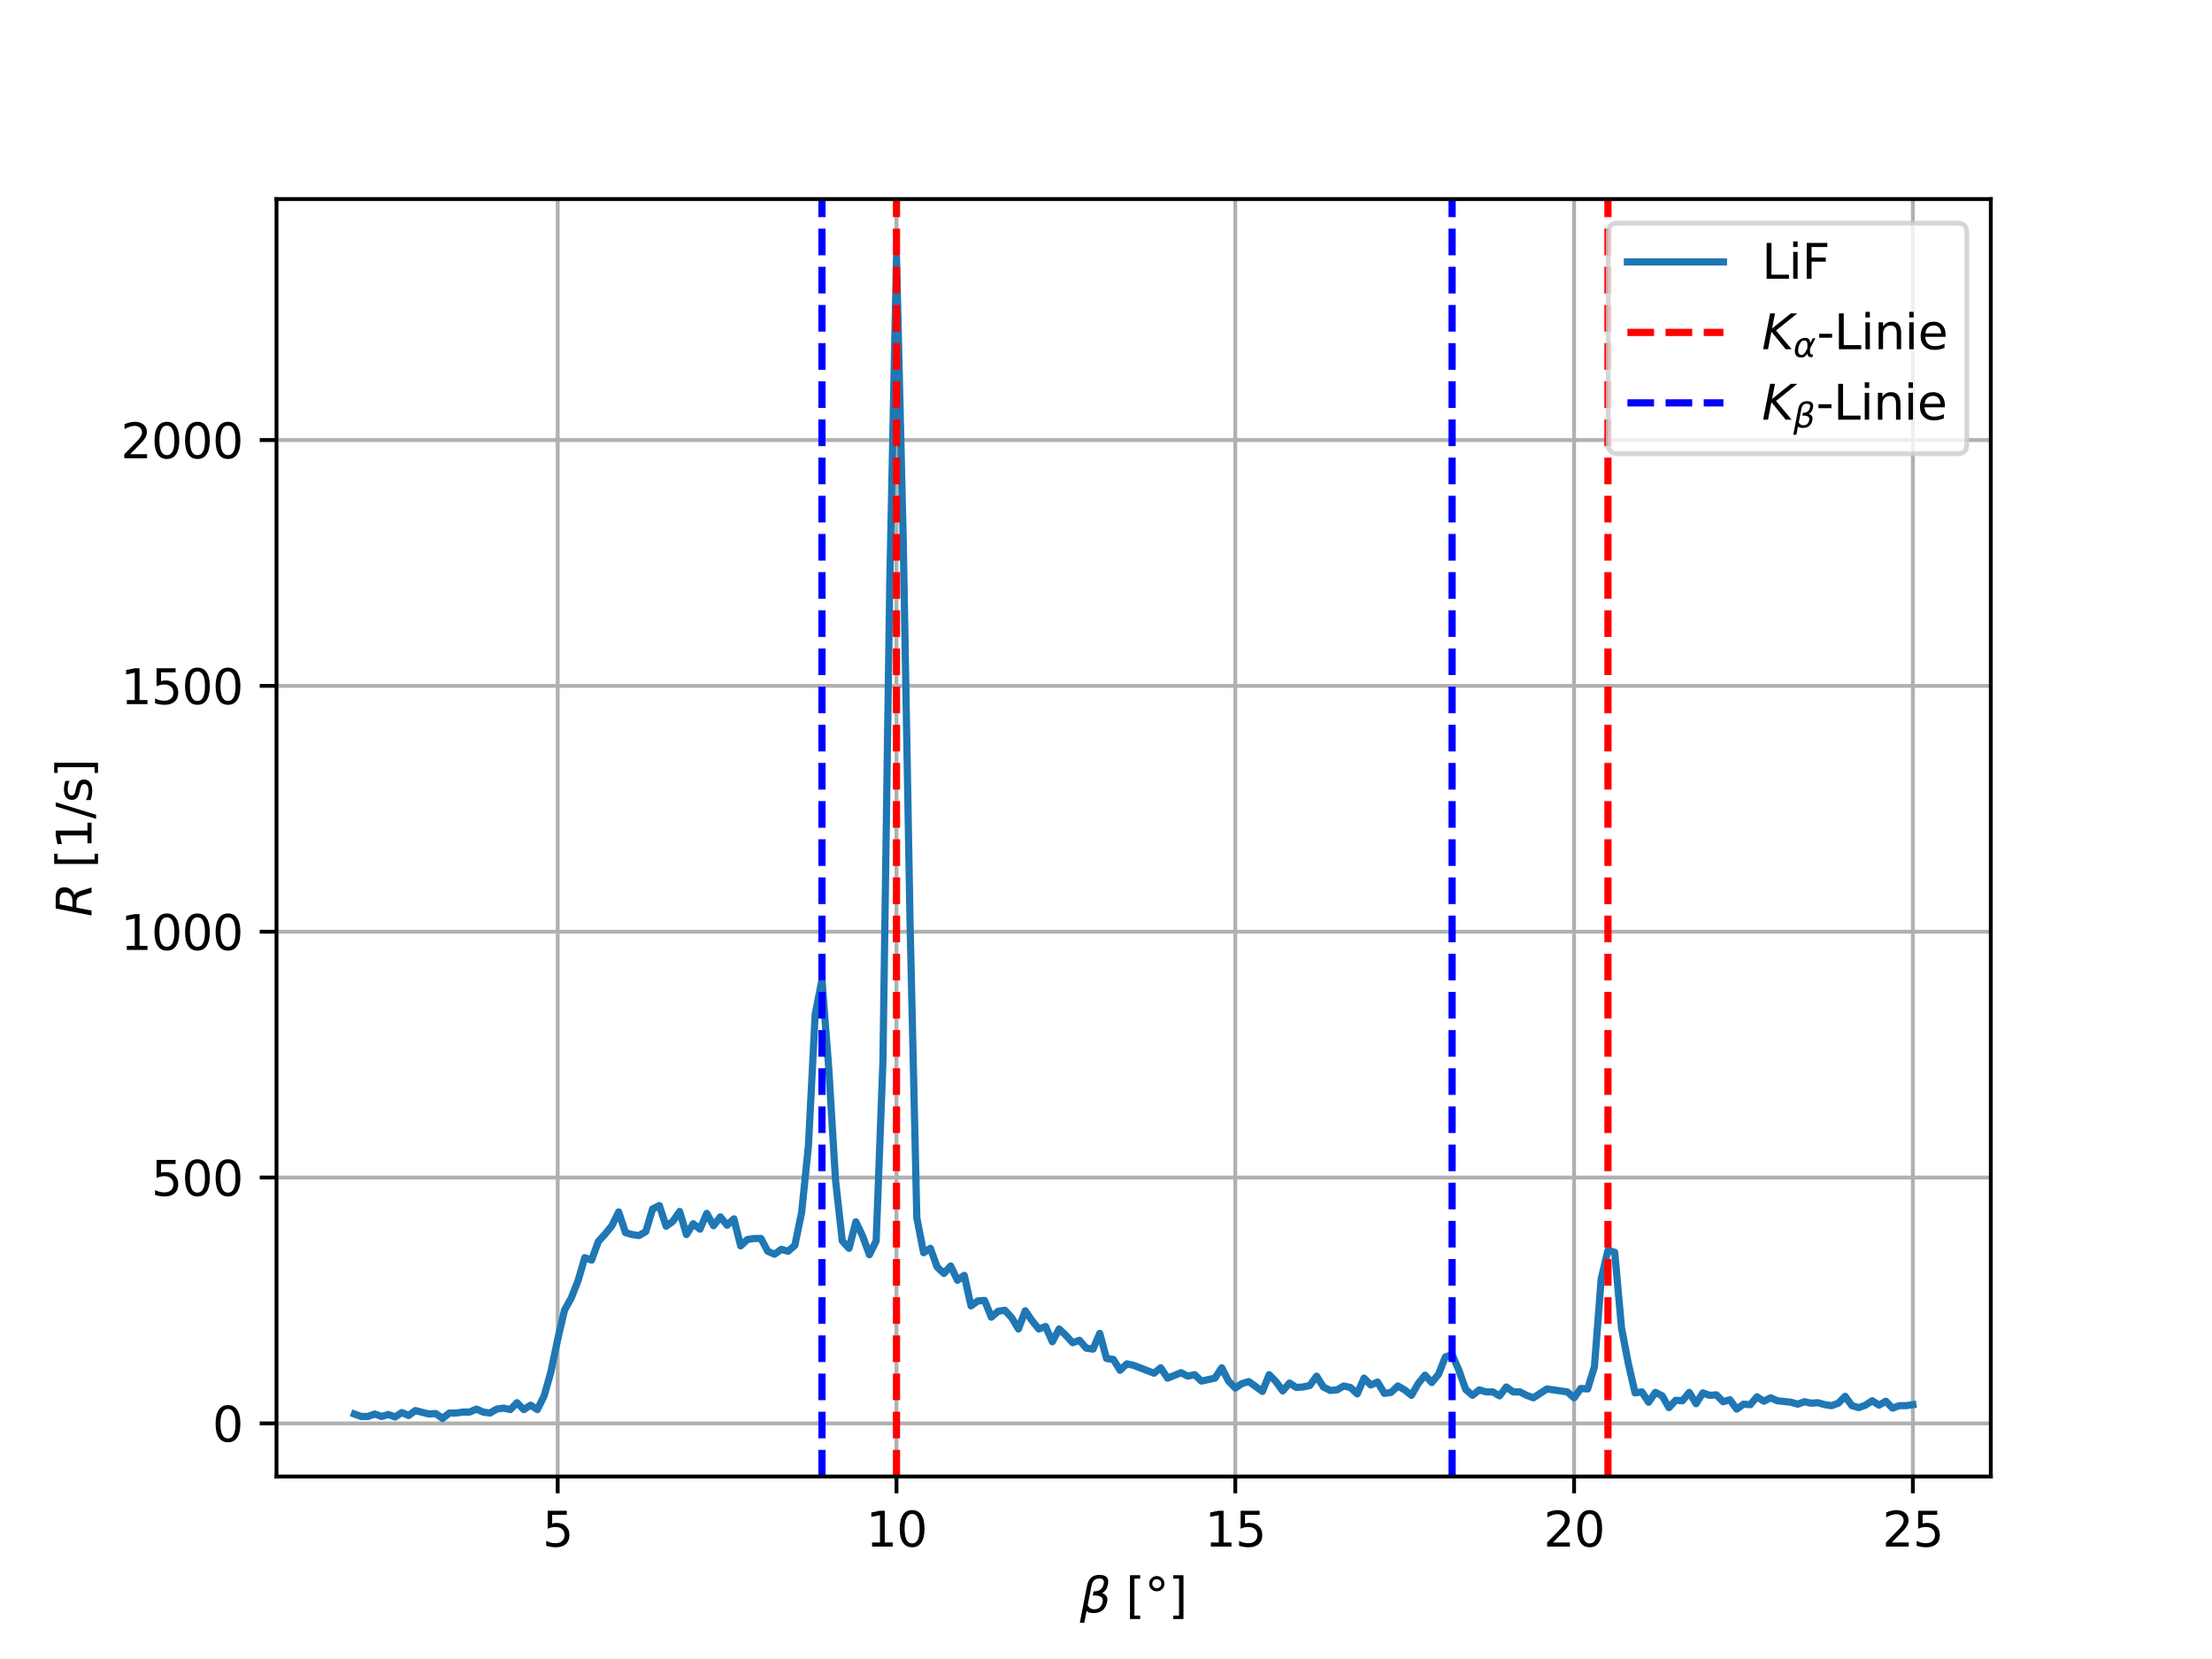 <?xml version="1.0" encoding="utf-8" standalone="no"?>
<!DOCTYPE svg PUBLIC "-//W3C//DTD SVG 1.1//EN"
  "http://www.w3.org/Graphics/SVG/1.1/DTD/svg11.dtd">
<svg xmlns:xlink="http://www.w3.org/1999/xlink" width="460.8pt" height="345.6pt" viewBox="0 0 460.8 345.6" xmlns="http://www.w3.org/2000/svg" version="1.1">
 <defs>
  <style type="text/css">*{stroke-linejoin: round; stroke-linecap: butt}</style>
 </defs>
 <g id="figure_1">
  <g id="patch_1">
   <path d="M 0 345.6 
L 460.8 345.6 
L 460.8 0 
L 0 0 
z
" style="fill: #ffffff"/>
  </g>
  <g id="axes_1">
   <g id="patch_2">
    <path d="M 57.6 307.584 
L 414.72 307.584 
L 414.72 41.472 
L 57.6 41.472 
z
" style="fill: #ffffff"/>
   </g>
   <g id="matplotlib.axis_1">
    <g id="xtick_1">
     <g id="line2d_1">
      <path d="M 116.179 307.584 
L 116.179 41.472 
" clip-path="url(#p7d086c4bce)" style="fill: none; stroke: #b0b0b0; stroke-width: 0.8; stroke-linecap: square"/>
     </g>
     <g id="line2d_2">
      <defs>
       <path id="mdf4150eb86" d="M 0 0 
L 0 3.5 
" style="stroke: #000000; stroke-width: 0.8"/>
      </defs>
      <g>
       <use xlink:href="#mdf4150eb86" x="116.179" y="307.584" style="stroke: #000000; stroke-width: 0.8"/>
      </g>
     </g>
     <g id="text_1">
      <!-- 5 -->
      <g transform="translate(112.998 322.182) scale(0.1 -0.1)">
       <defs>
        <path id="DejaVuSans-35" d="M 691 4666 
L 3169 4666 
L 3169 4134 
L 1269 4134 
L 1269 2991 
Q 1406 3038 1543 3061 
Q 1681 3084 1819 3084 
Q 2600 3084 3056 2656 
Q 3513 2228 3513 1497 
Q 3513 744 3044 326 
Q 2575 -91 1722 -91 
Q 1428 -91 1123 -41 
Q 819 9 494 109 
L 494 744 
Q 775 591 1075 516 
Q 1375 441 1709 441 
Q 2250 441 2565 725 
Q 2881 1009 2881 1497 
Q 2881 1984 2565 2268 
Q 2250 2553 1709 2553 
Q 1456 2553 1204 2497 
Q 953 2441 691 2322 
L 691 4666 
z
" transform="scale(0.016)"/>
       </defs>
       <use xlink:href="#DejaVuSans-35"/>
      </g>
     </g>
    </g>
    <g id="xtick_2">
     <g id="line2d_3">
      <path d="M 186.756 307.584 
L 186.756 41.472 
" clip-path="url(#p7d086c4bce)" style="fill: none; stroke: #b0b0b0; stroke-width: 0.8; stroke-linecap: square"/>
     </g>
     <g id="line2d_4">
      <g>
       <use xlink:href="#mdf4150eb86" x="186.756" y="307.584" style="stroke: #000000; stroke-width: 0.8"/>
      </g>
     </g>
     <g id="text_2">
      <!-- 10 -->
      <g transform="translate(180.394 322.182) scale(0.1 -0.1)">
       <defs>
        <path id="DejaVuSans-31" d="M 794 531 
L 1825 531 
L 1825 4091 
L 703 3866 
L 703 4441 
L 1819 4666 
L 2450 4666 
L 2450 531 
L 3481 531 
L 3481 0 
L 794 0 
L 794 531 
z
" transform="scale(0.016)"/>
        <path id="DejaVuSans-30" d="M 2034 4250 
Q 1547 4250 1301 3770 
Q 1056 3291 1056 2328 
Q 1056 1369 1301 889 
Q 1547 409 2034 409 
Q 2525 409 2770 889 
Q 3016 1369 3016 2328 
Q 3016 3291 2770 3770 
Q 2525 4250 2034 4250 
z
M 2034 4750 
Q 2819 4750 3233 4129 
Q 3647 3509 3647 2328 
Q 3647 1150 3233 529 
Q 2819 -91 2034 -91 
Q 1250 -91 836 529 
Q 422 1150 422 2328 
Q 422 3509 836 4129 
Q 1250 4750 2034 4750 
z
" transform="scale(0.016)"/>
       </defs>
       <use xlink:href="#DejaVuSans-31"/>
       <use xlink:href="#DejaVuSans-30" transform="translate(63.623 0)"/>
      </g>
     </g>
    </g>
    <g id="xtick_3">
     <g id="line2d_5">
      <path d="M 257.333 307.584 
L 257.333 41.472 
" clip-path="url(#p7d086c4bce)" style="fill: none; stroke: #b0b0b0; stroke-width: 0.8; stroke-linecap: square"/>
     </g>
     <g id="line2d_6">
      <g>
       <use xlink:href="#mdf4150eb86" x="257.333" y="307.584" style="stroke: #000000; stroke-width: 0.8"/>
      </g>
     </g>
     <g id="text_3">
      <!-- 15 -->
      <g transform="translate(250.971 322.182) scale(0.1 -0.1)">
       <use xlink:href="#DejaVuSans-31"/>
       <use xlink:href="#DejaVuSans-35" transform="translate(63.623 0)"/>
      </g>
     </g>
    </g>
    <g id="xtick_4">
     <g id="line2d_7">
      <path d="M 327.91 307.584 
L 327.91 41.472 
" clip-path="url(#p7d086c4bce)" style="fill: none; stroke: #b0b0b0; stroke-width: 0.8; stroke-linecap: square"/>
     </g>
     <g id="line2d_8">
      <g>
       <use xlink:href="#mdf4150eb86" x="327.91" y="307.584" style="stroke: #000000; stroke-width: 0.8"/>
      </g>
     </g>
     <g id="text_4">
      <!-- 20 -->
      <g transform="translate(321.548 322.182) scale(0.1 -0.1)">
       <defs>
        <path id="DejaVuSans-32" d="M 1228 531 
L 3431 531 
L 3431 0 
L 469 0 
L 469 531 
Q 828 903 1448 1529 
Q 2069 2156 2228 2338 
Q 2531 2678 2651 2914 
Q 2772 3150 2772 3378 
Q 2772 3750 2511 3984 
Q 2250 4219 1831 4219 
Q 1534 4219 1204 4116 
Q 875 4013 500 3803 
L 500 4441 
Q 881 4594 1212 4672 
Q 1544 4750 1819 4750 
Q 2544 4750 2975 4387 
Q 3406 4025 3406 3419 
Q 3406 3131 3298 2873 
Q 3191 2616 2906 2266 
Q 2828 2175 2409 1742 
Q 1991 1309 1228 531 
z
" transform="scale(0.016)"/>
       </defs>
       <use xlink:href="#DejaVuSans-32"/>
       <use xlink:href="#DejaVuSans-30" transform="translate(63.623 0)"/>
      </g>
     </g>
    </g>
    <g id="xtick_5">
     <g id="line2d_9">
      <path d="M 398.487 307.584 
L 398.487 41.472 
" clip-path="url(#p7d086c4bce)" style="fill: none; stroke: #b0b0b0; stroke-width: 0.8; stroke-linecap: square"/>
     </g>
     <g id="line2d_10">
      <g>
       <use xlink:href="#mdf4150eb86" x="398.487" y="307.584" style="stroke: #000000; stroke-width: 0.8"/>
      </g>
     </g>
     <g id="text_5">
      <!-- 25 -->
      <g transform="translate(392.125 322.182) scale(0.1 -0.1)">
       <use xlink:href="#DejaVuSans-32"/>
       <use xlink:href="#DejaVuSans-35" transform="translate(63.623 0)"/>
      </g>
     </g>
    </g>
    <g id="text_6">
     <!-- $\beta$ [°] -->
     <g transform="translate(224.96 335.962) scale(0.1 -0.1)">
      <defs>
       <path id="DejaVuSans-Oblique-3b2" d="M 872 216 
L 572 -1331 
L -6 -1331 
L 928 3478 
Q 1206 4903 2538 4903 
Q 3888 4903 3659 3700 
Q 3503 2844 2894 2531 
Q 3713 2250 3553 1416 
Q 3272 -69 1759 -66 
Q 1097 -63 872 216 
z
M 1019 966 
Q 1259 422 1875 425 
Q 2775 425 2966 1406 
Q 3138 2288 1675 2219 
L 1778 2750 
Q 2909 2731 3106 3750 
Q 3241 4438 2509 4434 
Q 1691 4434 1503 3459 
L 1019 966 
z
" transform="scale(0.016)"/>
       <path id="DejaVuSans-20" transform="scale(0.016)"/>
       <path id="DejaVuSans-5b" d="M 550 4863 
L 1875 4863 
L 1875 4416 
L 1125 4416 
L 1125 -397 
L 1875 -397 
L 1875 -844 
L 550 -844 
L 550 4863 
z
" transform="scale(0.016)"/>
       <path id="DejaVuSans-b0" d="M 1600 4347 
Q 1350 4347 1178 4173 
Q 1006 4000 1006 3750 
Q 1006 3503 1178 3333 
Q 1350 3163 1600 3163 
Q 1850 3163 2022 3333 
Q 2194 3503 2194 3750 
Q 2194 3997 2020 4172 
Q 1847 4347 1600 4347 
z
M 1600 4750 
Q 1800 4750 1984 4673 
Q 2169 4597 2303 4453 
Q 2447 4313 2519 4134 
Q 2591 3956 2591 3750 
Q 2591 3338 2302 3052 
Q 2013 2766 1594 2766 
Q 1172 2766 890 3047 
Q 609 3328 609 3750 
Q 609 4169 896 4459 
Q 1184 4750 1600 4750 
z
" transform="scale(0.016)"/>
       <path id="DejaVuSans-5d" d="M 1947 4863 
L 1947 -844 
L 622 -844 
L 622 -397 
L 1369 -397 
L 1369 4416 
L 622 4416 
L 622 4863 
L 1947 4863 
z
" transform="scale(0.016)"/>
      </defs>
      <use xlink:href="#DejaVuSans-Oblique-3b2" transform="translate(0 0.391)"/>
      <use xlink:href="#DejaVuSans-20" transform="translate(63.818 0.391)"/>
      <use xlink:href="#DejaVuSans-5b" transform="translate(95.605 0.391)"/>
      <use xlink:href="#DejaVuSans-b0" transform="translate(134.619 0.391)"/>
      <use xlink:href="#DejaVuSans-5d" transform="translate(184.619 0.391)"/>
     </g>
    </g>
   </g>
   <g id="matplotlib.axis_2">
    <g id="ytick_1">
     <g id="line2d_11">
      <path d="M 57.6 296.512 
L 414.72 296.512 
" clip-path="url(#p7d086c4bce)" style="fill: none; stroke: #b0b0b0; stroke-width: 0.8; stroke-linecap: square"/>
     </g>
     <g id="line2d_12">
      <defs>
       <path id="mda246a3797" d="M 0 0 
L -3.5 0 
" style="stroke: #000000; stroke-width: 0.8"/>
      </defs>
      <g>
       <use xlink:href="#mda246a3797" x="57.6" y="296.512" style="stroke: #000000; stroke-width: 0.8"/>
      </g>
     </g>
     <g id="text_7">
      <!-- 0 -->
      <g transform="translate(44.237 300.311) scale(0.1 -0.1)">
       <use xlink:href="#DejaVuSans-30"/>
      </g>
     </g>
    </g>
    <g id="ytick_2">
     <g id="line2d_13">
      <path d="M 57.6 245.301 
L 414.72 245.301 
" clip-path="url(#p7d086c4bce)" style="fill: none; stroke: #b0b0b0; stroke-width: 0.8; stroke-linecap: square"/>
     </g>
     <g id="line2d_14">
      <g>
       <use xlink:href="#mda246a3797" x="57.6" y="245.301" style="stroke: #000000; stroke-width: 0.8"/>
      </g>
     </g>
     <g id="text_8">
      <!-- 500 -->
      <g transform="translate(31.512 249.101) scale(0.1 -0.1)">
       <use xlink:href="#DejaVuSans-35"/>
       <use xlink:href="#DejaVuSans-30" transform="translate(63.623 0)"/>
       <use xlink:href="#DejaVuSans-30" transform="translate(127.246 0)"/>
      </g>
     </g>
    </g>
    <g id="ytick_3">
     <g id="line2d_15">
      <path d="M 57.6 194.091 
L 414.72 194.091 
" clip-path="url(#p7d086c4bce)" style="fill: none; stroke: #b0b0b0; stroke-width: 0.8; stroke-linecap: square"/>
     </g>
     <g id="line2d_16">
      <g>
       <use xlink:href="#mda246a3797" x="57.6" y="194.091" style="stroke: #000000; stroke-width: 0.8"/>
      </g>
     </g>
     <g id="text_9">
      <!-- 1000 -->
      <g transform="translate(25.15 197.89) scale(0.1 -0.1)">
       <use xlink:href="#DejaVuSans-31"/>
       <use xlink:href="#DejaVuSans-30" transform="translate(63.623 0)"/>
       <use xlink:href="#DejaVuSans-30" transform="translate(127.246 0)"/>
       <use xlink:href="#DejaVuSans-30" transform="translate(190.869 0)"/>
      </g>
     </g>
    </g>
    <g id="ytick_4">
     <g id="line2d_17">
      <path d="M 57.6 142.88 
L 414.72 142.88 
" clip-path="url(#p7d086c4bce)" style="fill: none; stroke: #b0b0b0; stroke-width: 0.8; stroke-linecap: square"/>
     </g>
     <g id="line2d_18">
      <g>
       <use xlink:href="#mda246a3797" x="57.6" y="142.88" style="stroke: #000000; stroke-width: 0.8"/>
      </g>
     </g>
     <g id="text_10">
      <!-- 1500 -->
      <g transform="translate(25.15 146.679) scale(0.1 -0.1)">
       <use xlink:href="#DejaVuSans-31"/>
       <use xlink:href="#DejaVuSans-35" transform="translate(63.623 0)"/>
       <use xlink:href="#DejaVuSans-30" transform="translate(127.246 0)"/>
       <use xlink:href="#DejaVuSans-30" transform="translate(190.869 0)"/>
      </g>
     </g>
    </g>
    <g id="ytick_5">
     <g id="line2d_19">
      <path d="M 57.6 91.669 
L 414.72 91.669 
" clip-path="url(#p7d086c4bce)" style="fill: none; stroke: #b0b0b0; stroke-width: 0.8; stroke-linecap: square"/>
     </g>
     <g id="line2d_20">
      <g>
       <use xlink:href="#mda246a3797" x="57.6" y="91.669" style="stroke: #000000; stroke-width: 0.8"/>
      </g>
     </g>
     <g id="text_11">
      <!-- 2000 -->
      <g transform="translate(25.15 95.468) scale(0.1 -0.1)">
       <use xlink:href="#DejaVuSans-32"/>
       <use xlink:href="#DejaVuSans-30" transform="translate(63.623 0)"/>
       <use xlink:href="#DejaVuSans-30" transform="translate(127.246 0)"/>
       <use xlink:href="#DejaVuSans-30" transform="translate(190.869 0)"/>
      </g>
     </g>
    </g>
    <g id="text_12">
     <!-- $R$ [1/s] -->
     <g transform="translate(19.07 190.978) rotate(-90) scale(0.1 -0.1)">
      <defs>
       <path id="DejaVuSans-Oblique-52" d="M 1613 4147 
L 1294 2491 
L 2106 2491 
Q 2584 2491 2879 2755 
Q 3175 3019 3175 3444 
Q 3175 3784 2976 3965 
Q 2778 4147 2406 4147 
L 1613 4147 
z
M 2772 2241 
Q 2972 2194 3105 2009 
Q 3238 1825 3413 1275 
L 3809 0 
L 3144 0 
L 2778 1197 
Q 2638 1659 2453 1815 
Q 2269 1972 1888 1972 
L 1191 1972 
L 806 0 
L 172 0 
L 1081 4666 
L 2503 4666 
Q 3150 4666 3495 4373 
Q 3841 4081 3841 3531 
Q 3841 3044 3547 2687 
Q 3253 2331 2772 2241 
z
" transform="scale(0.016)"/>
       <path id="DejaVuSans-2f" d="M 1625 4666 
L 2156 4666 
L 531 -594 
L 0 -594 
L 1625 4666 
z
" transform="scale(0.016)"/>
       <path id="DejaVuSans-73" d="M 2834 3397 
L 2834 2853 
Q 2591 2978 2328 3040 
Q 2066 3103 1784 3103 
Q 1356 3103 1142 2972 
Q 928 2841 928 2578 
Q 928 2378 1081 2264 
Q 1234 2150 1697 2047 
L 1894 2003 
Q 2506 1872 2764 1633 
Q 3022 1394 3022 966 
Q 3022 478 2636 193 
Q 2250 -91 1575 -91 
Q 1294 -91 989 -36 
Q 684 19 347 128 
L 347 722 
Q 666 556 975 473 
Q 1284 391 1588 391 
Q 1994 391 2212 530 
Q 2431 669 2431 922 
Q 2431 1156 2273 1281 
Q 2116 1406 1581 1522 
L 1381 1569 
Q 847 1681 609 1914 
Q 372 2147 372 2553 
Q 372 3047 722 3315 
Q 1072 3584 1716 3584 
Q 2034 3584 2315 3537 
Q 2597 3491 2834 3397 
z
" transform="scale(0.016)"/>
      </defs>
      <use xlink:href="#DejaVuSans-Oblique-52" transform="translate(0 0.016)"/>
      <use xlink:href="#DejaVuSans-20" transform="translate(69.482 0.016)"/>
      <use xlink:href="#DejaVuSans-5b" transform="translate(101.27 0.016)"/>
      <use xlink:href="#DejaVuSans-31" transform="translate(140.283 0.016)"/>
      <use xlink:href="#DejaVuSans-2f" transform="translate(203.906 0.016)"/>
      <use xlink:href="#DejaVuSans-73" transform="translate(237.598 0.016)"/>
      <use xlink:href="#DejaVuSans-5d" transform="translate(289.697 0.016)"/>
     </g>
    </g>
   </g>
   <g id="line2d_21">
    <path d="M 73.833 294.566 
L 75.244 295.078 
L 76.656 295.078 
L 78.067 294.566 
L 79.479 295.078 
L 80.89 294.669 
L 82.302 295.181 
L 83.714 294.259 
L 85.125 294.873 
L 86.537 293.849 
L 89.36 294.566 
L 90.771 294.464 
L 92.183 295.488 
L 93.594 294.361 
L 95.006 294.361 
L 96.417 294.157 
L 97.829 294.157 
L 99.24 293.542 
L 100.652 294.157 
L 102.064 294.361 
L 103.475 293.542 
L 104.887 293.337 
L 106.298 293.644 
L 107.71 292.211 
L 109.121 293.644 
L 110.533 292.723 
L 111.944 293.644 
L 113.356 290.777 
L 114.767 285.758 
L 116.179 278.998 
L 117.591 272.955 
L 119.002 270.395 
L 120.414 266.81 
L 121.825 261.996 
L 123.237 262.508 
L 124.648 258.616 
L 126.06 257.08 
L 127.471 255.339 
L 128.883 252.471 
L 130.294 256.773 
L 131.706 257.182 
L 133.117 257.387 
L 134.529 256.568 
L 135.941 251.856 
L 137.352 251.139 
L 138.764 255.441 
L 140.175 254.417 
L 141.587 252.368 
L 142.998 257.182 
L 144.41 254.929 
L 145.821 256.056 
L 147.233 252.778 
L 148.644 255.339 
L 150.056 253.495 
L 151.468 255.236 
L 152.879 253.905 
L 154.291 259.538 
L 155.702 258.207 
L 157.114 258.002 
L 158.525 258.002 
L 159.937 260.665 
L 161.348 261.279 
L 162.76 260.255 
L 164.171 260.665 
L 165.583 259.436 
L 166.994 252.573 
L 168.406 238.746 
L 169.818 211.297 
L 171.229 204.128 
L 172.641 222.461 
L 174.052 245.813 
L 175.464 258.514 
L 176.875 260.05 
L 178.287 254.519 
L 179.698 257.49 
L 181.11 261.382 
L 182.521 258.514 
L 183.933 221.027 
L 185.345 122.088 
L 186.756 53.568 
L 188.168 112.973 
L 189.579 192.145 
L 190.991 253.7 
L 192.402 260.972 
L 193.814 260.05 
L 195.225 263.942 
L 196.637 265.274 
L 198.048 263.737 
L 199.46 266.708 
L 200.871 265.683 
L 202.283 272.033 
L 203.695 271.009 
L 205.106 270.907 
L 206.518 274.389 
L 207.929 273.16 
L 209.341 272.955 
L 210.752 274.492 
L 212.164 276.847 
L 213.575 273.058 
L 214.987 275.106 
L 216.398 276.847 
L 217.81 276.335 
L 219.222 279.51 
L 220.633 276.847 
L 222.045 278.179 
L 223.456 279.715 
L 224.868 279.203 
L 226.279 280.842 
L 227.691 281.047 
L 229.102 277.769 
L 230.514 282.993 
L 231.925 283.197 
L 233.337 285.451 
L 234.748 284.119 
L 236.16 284.426 
L 240.395 286.065 
L 241.806 284.939 
L 243.218 287.089 
L 246.041 285.963 
L 247.452 286.68 
L 248.864 286.372 
L 250.275 287.704 
L 253.098 287.089 
L 254.51 284.939 
L 255.922 287.704 
L 257.333 289.138 
L 258.745 288.216 
L 260.156 287.806 
L 262.979 289.855 
L 264.391 286.372 
L 265.802 287.806 
L 267.214 289.752 
L 268.625 288.114 
L 270.037 289.035 
L 271.449 288.933 
L 272.86 288.626 
L 274.272 286.68 
L 275.683 288.933 
L 277.095 289.65 
L 278.506 289.548 
L 279.918 288.728 
L 281.329 289.035 
L 282.741 290.367 
L 284.152 287.089 
L 285.564 288.523 
L 286.975 287.909 
L 288.387 290.264 
L 289.799 290.06 
L 291.21 288.728 
L 292.622 289.548 
L 294.033 290.674 
L 295.445 288.216 
L 296.856 286.475 
L 298.268 288.011 
L 299.679 286.27 
L 301.091 282.685 
L 302.502 282.173 
L 303.914 285.451 
L 305.326 289.445 
L 306.737 290.674 
L 308.149 289.548 
L 309.56 289.957 
L 310.972 289.957 
L 312.383 290.777 
L 313.795 288.933 
L 315.206 289.957 
L 316.618 289.957 
L 318.029 290.674 
L 319.441 291.186 
L 322.264 289.343 
L 326.499 289.957 
L 327.91 291.186 
L 329.322 289.24 
L 330.733 289.343 
L 332.145 284.734 
L 333.556 266.4 
L 334.968 260.46 
L 336.379 260.869 
L 337.791 276.642 
L 339.203 284.017 
L 340.614 290.162 
L 342.026 289.957 
L 343.437 292.108 
L 344.849 290.06 
L 346.26 290.777 
L 347.672 293.235 
L 349.083 291.698 
L 350.495 291.801 
L 351.906 290.06 
L 353.318 292.415 
L 354.729 290.162 
L 356.141 290.674 
L 357.553 290.572 
L 358.964 292.006 
L 360.376 291.596 
L 361.787 293.542 
L 363.199 292.518 
L 364.61 292.62 
L 366.022 290.981 
L 367.433 291.903 
L 368.845 291.186 
L 370.256 291.801 
L 373.08 292.108 
L 374.491 292.518 
L 375.903 292.006 
L 377.314 292.313 
L 378.726 292.211 
L 380.137 292.62 
L 381.549 292.825 
L 382.96 292.313 
L 384.372 290.879 
L 385.783 292.825 
L 387.195 293.235 
L 388.606 292.723 
L 390.018 291.801 
L 391.43 292.723 
L 392.841 291.903 
L 394.253 293.337 
L 395.664 292.825 
L 397.076 292.825 
L 398.487 292.62 
L 398.487 292.62 
" clip-path="url(#p7d086c4bce)" style="fill: none; stroke: #1f77b4; stroke-width: 1.5; stroke-linecap: square"/>
   </g>
   <g id="line2d_22">
    <path d="M 186.756 307.584 
L 186.756 41.472 
" clip-path="url(#p7d086c4bce)" style="fill: none; stroke-dasharray: 5.55,2.4; stroke-dashoffset: 0; stroke: #ff0000; stroke-width: 1.5"/>
   </g>
   <g id="line2d_23">
    <path d="M 334.968 307.584 
L 334.968 41.472 
" clip-path="url(#p7d086c4bce)" style="fill: none; stroke-dasharray: 5.55,2.4; stroke-dashoffset: 0; stroke: #ff0000; stroke-width: 1.5"/>
   </g>
   <g id="line2d_24">
    <path d="M 171.229 307.584 
L 171.229 41.472 
" clip-path="url(#p7d086c4bce)" style="fill: none; stroke-dasharray: 5.55,2.4; stroke-dashoffset: 0; stroke: #0000ff; stroke-width: 1.5"/>
   </g>
   <g id="line2d_25">
    <path d="M 302.502 307.584 
L 302.502 41.472 
" clip-path="url(#p7d086c4bce)" style="fill: none; stroke-dasharray: 5.55,2.4; stroke-dashoffset: 0; stroke: #0000ff; stroke-width: 1.5"/>
   </g>
   <g id="patch_3">
    <path d="M 57.6 307.584 
L 57.6 41.472 
" style="fill: none; stroke: #000000; stroke-width: 0.8; stroke-linejoin: miter; stroke-linecap: square"/>
   </g>
   <g id="patch_4">
    <path d="M 414.72 307.584 
L 414.72 41.472 
" style="fill: none; stroke: #000000; stroke-width: 0.8; stroke-linejoin: miter; stroke-linecap: square"/>
   </g>
   <g id="patch_5">
    <path d="M 57.6 307.584 
L 414.72 307.584 
" style="fill: none; stroke: #000000; stroke-width: 0.8; stroke-linejoin: miter; stroke-linecap: square"/>
   </g>
   <g id="patch_6">
    <path d="M 57.6 41.472 
L 414.72 41.472 
" style="fill: none; stroke: #000000; stroke-width: 0.8; stroke-linejoin: miter; stroke-linecap: square"/>
   </g>
   <g id="legend_1">
    <g id="patch_7">
     <path d="M 337.02 94.528 
L 407.72 94.528 
Q 409.72 94.528 409.72 92.528 
L 409.72 48.472 
Q 409.72 46.472 407.72 46.472 
L 337.02 46.472 
Q 335.02 46.472 335.02 48.472 
L 335.02 92.528 
Q 335.02 94.528 337.02 94.528 
z
" style="fill: #ffffff; opacity: 0.8; stroke: #cccccc; stroke-linejoin: miter"/>
    </g>
    <g id="line2d_26">
     <path d="M 339.02 54.57 
L 349.02 54.57 
L 359.02 54.57 
" style="fill: none; stroke: #1f77b4; stroke-width: 1.5; stroke-linecap: square"/>
    </g>
    <g id="text_13">
     <!-- LiF -->
     <g transform="translate(367.02 58.07) scale(0.1 -0.1)">
      <defs>
       <path id="DejaVuSans-4c" d="M 628 4666 
L 1259 4666 
L 1259 531 
L 3531 531 
L 3531 0 
L 628 0 
L 628 4666 
z
" transform="scale(0.016)"/>
       <path id="DejaVuSans-69" d="M 603 3500 
L 1178 3500 
L 1178 0 
L 603 0 
L 603 3500 
z
M 603 4863 
L 1178 4863 
L 1178 4134 
L 603 4134 
L 603 4863 
z
" transform="scale(0.016)"/>
       <path id="DejaVuSans-46" d="M 628 4666 
L 3309 4666 
L 3309 4134 
L 1259 4134 
L 1259 2759 
L 3109 2759 
L 3109 2228 
L 1259 2228 
L 1259 0 
L 628 0 
L 628 4666 
z
" transform="scale(0.016)"/>
      </defs>
      <use xlink:href="#DejaVuSans-4c"/>
      <use xlink:href="#DejaVuSans-69" transform="translate(55.713 0)"/>
      <use xlink:href="#DejaVuSans-46" transform="translate(83.496 0)"/>
     </g>
    </g>
    <g id="line2d_27">
     <path d="M 339.02 69.249 
L 349.02 69.249 
L 359.02 69.249 
" style="fill: none; stroke-dasharray: 5.55,2.4; stroke-dashoffset: 0; stroke: #ff0000; stroke-width: 1.5"/>
    </g>
    <g id="text_14">
     <!-- $K_\alpha$-Linie -->
     <g transform="translate(367.02 72.749) scale(0.1 -0.1)">
      <defs>
       <path id="DejaVuSans-Oblique-4b" d="M 1081 4666 
L 1716 4666 
L 1331 2700 
L 3781 4666 
L 4622 4666 
L 1850 2438 
L 3878 0 
L 3109 0 
L 1247 2272 
L 806 0 
L 172 0 
L 1081 4666 
z
" transform="scale(0.016)"/>
       <path id="DejaVuSans-Oblique-3b1" d="M 2619 1628 
L 2622 2350 
Q 2625 3088 2069 3091 
Q 1653 3094 1394 2747 
Q 1069 2319 959 1747 
Q 825 1059 994 731 
Q 1169 397 1547 397 
Q 1966 397 2319 1063 
L 2619 1628 
z
M 2166 3578 
Q 3141 3594 3128 2584 
Q 3128 2584 3616 3500 
L 4128 3500 
L 3119 1603 
L 3109 919 
Q 3109 766 3194 638 
Q 3291 488 3391 488 
L 3669 488 
L 3575 0 
L 3228 0 
Q 2934 0 2722 263 
Q 2622 394 2619 669 
Q 2416 334 2066 50 
Q 1900 -81 1453 -78 
Q 722 -72 456 397 
Q 184 884 353 1747 
Q 534 2675 1009 3097 
Q 1544 3569 2166 3578 
z
" transform="scale(0.016)"/>
       <path id="DejaVuSans-2d" d="M 313 2009 
L 1997 2009 
L 1997 1497 
L 313 1497 
L 313 2009 
z
" transform="scale(0.016)"/>
       <path id="DejaVuSans-6e" d="M 3513 2113 
L 3513 0 
L 2938 0 
L 2938 2094 
Q 2938 2591 2744 2837 
Q 2550 3084 2163 3084 
Q 1697 3084 1428 2787 
Q 1159 2491 1159 1978 
L 1159 0 
L 581 0 
L 581 3500 
L 1159 3500 
L 1159 2956 
Q 1366 3272 1645 3428 
Q 1925 3584 2291 3584 
Q 2894 3584 3203 3211 
Q 3513 2838 3513 2113 
z
" transform="scale(0.016)"/>
       <path id="DejaVuSans-65" d="M 3597 1894 
L 3597 1613 
L 953 1613 
Q 991 1019 1311 708 
Q 1631 397 2203 397 
Q 2534 397 2845 478 
Q 3156 559 3463 722 
L 3463 178 
Q 3153 47 2828 -22 
Q 2503 -91 2169 -91 
Q 1331 -91 842 396 
Q 353 884 353 1716 
Q 353 2575 817 3079 
Q 1281 3584 2069 3584 
Q 2775 3584 3186 3129 
Q 3597 2675 3597 1894 
z
M 3022 2063 
Q 3016 2534 2758 2815 
Q 2500 3097 2075 3097 
Q 1594 3097 1305 2825 
Q 1016 2553 972 2059 
L 3022 2063 
z
" transform="scale(0.016)"/>
      </defs>
      <use xlink:href="#DejaVuSans-Oblique-4b" transform="translate(0 0.016)"/>
      <use xlink:href="#DejaVuSans-Oblique-3b1" transform="translate(65.576 -16.391) scale(0.7)"/>
      <use xlink:href="#DejaVuSans-2d" transform="translate(114.453 0.016)"/>
      <use xlink:href="#DejaVuSans-4c" transform="translate(150.537 0.016)"/>
      <use xlink:href="#DejaVuSans-69" transform="translate(206.25 0.016)"/>
      <use xlink:href="#DejaVuSans-6e" transform="translate(234.033 0.016)"/>
      <use xlink:href="#DejaVuSans-69" transform="translate(297.412 0.016)"/>
      <use xlink:href="#DejaVuSans-65" transform="translate(325.195 0.016)"/>
     </g>
    </g>
    <g id="line2d_28">
     <path d="M 339.02 83.928 
L 349.02 83.928 
L 359.02 83.928 
" style="fill: none; stroke-dasharray: 5.55,2.4; stroke-dashoffset: 0; stroke: #0000ff; stroke-width: 1.5"/>
    </g>
    <g id="text_15">
     <!-- $K_\beta$-Linie -->
     <g transform="translate(367.02 87.428) scale(0.1 -0.1)">
      <use xlink:href="#DejaVuSans-Oblique-4b" transform="translate(0 0.016)"/>
      <use xlink:href="#DejaVuSans-Oblique-3b2" transform="translate(65.576 -16.391) scale(0.7)"/>
      <use xlink:href="#DejaVuSans-2d" transform="translate(112.983 0.016)"/>
      <use xlink:href="#DejaVuSans-4c" transform="translate(149.067 0.016)"/>
      <use xlink:href="#DejaVuSans-69" transform="translate(204.78 0.016)"/>
      <use xlink:href="#DejaVuSans-6e" transform="translate(232.563 0.016)"/>
      <use xlink:href="#DejaVuSans-69" transform="translate(295.942 0.016)"/>
      <use xlink:href="#DejaVuSans-65" transform="translate(323.726 0.016)"/>
     </g>
    </g>
   </g>
  </g>
 </g>
 <defs>
  <clipPath id="p7d086c4bce">
   <rect x="57.6" y="41.472" width="357.12" height="266.112"/>
  </clipPath>
 </defs>
</svg>
